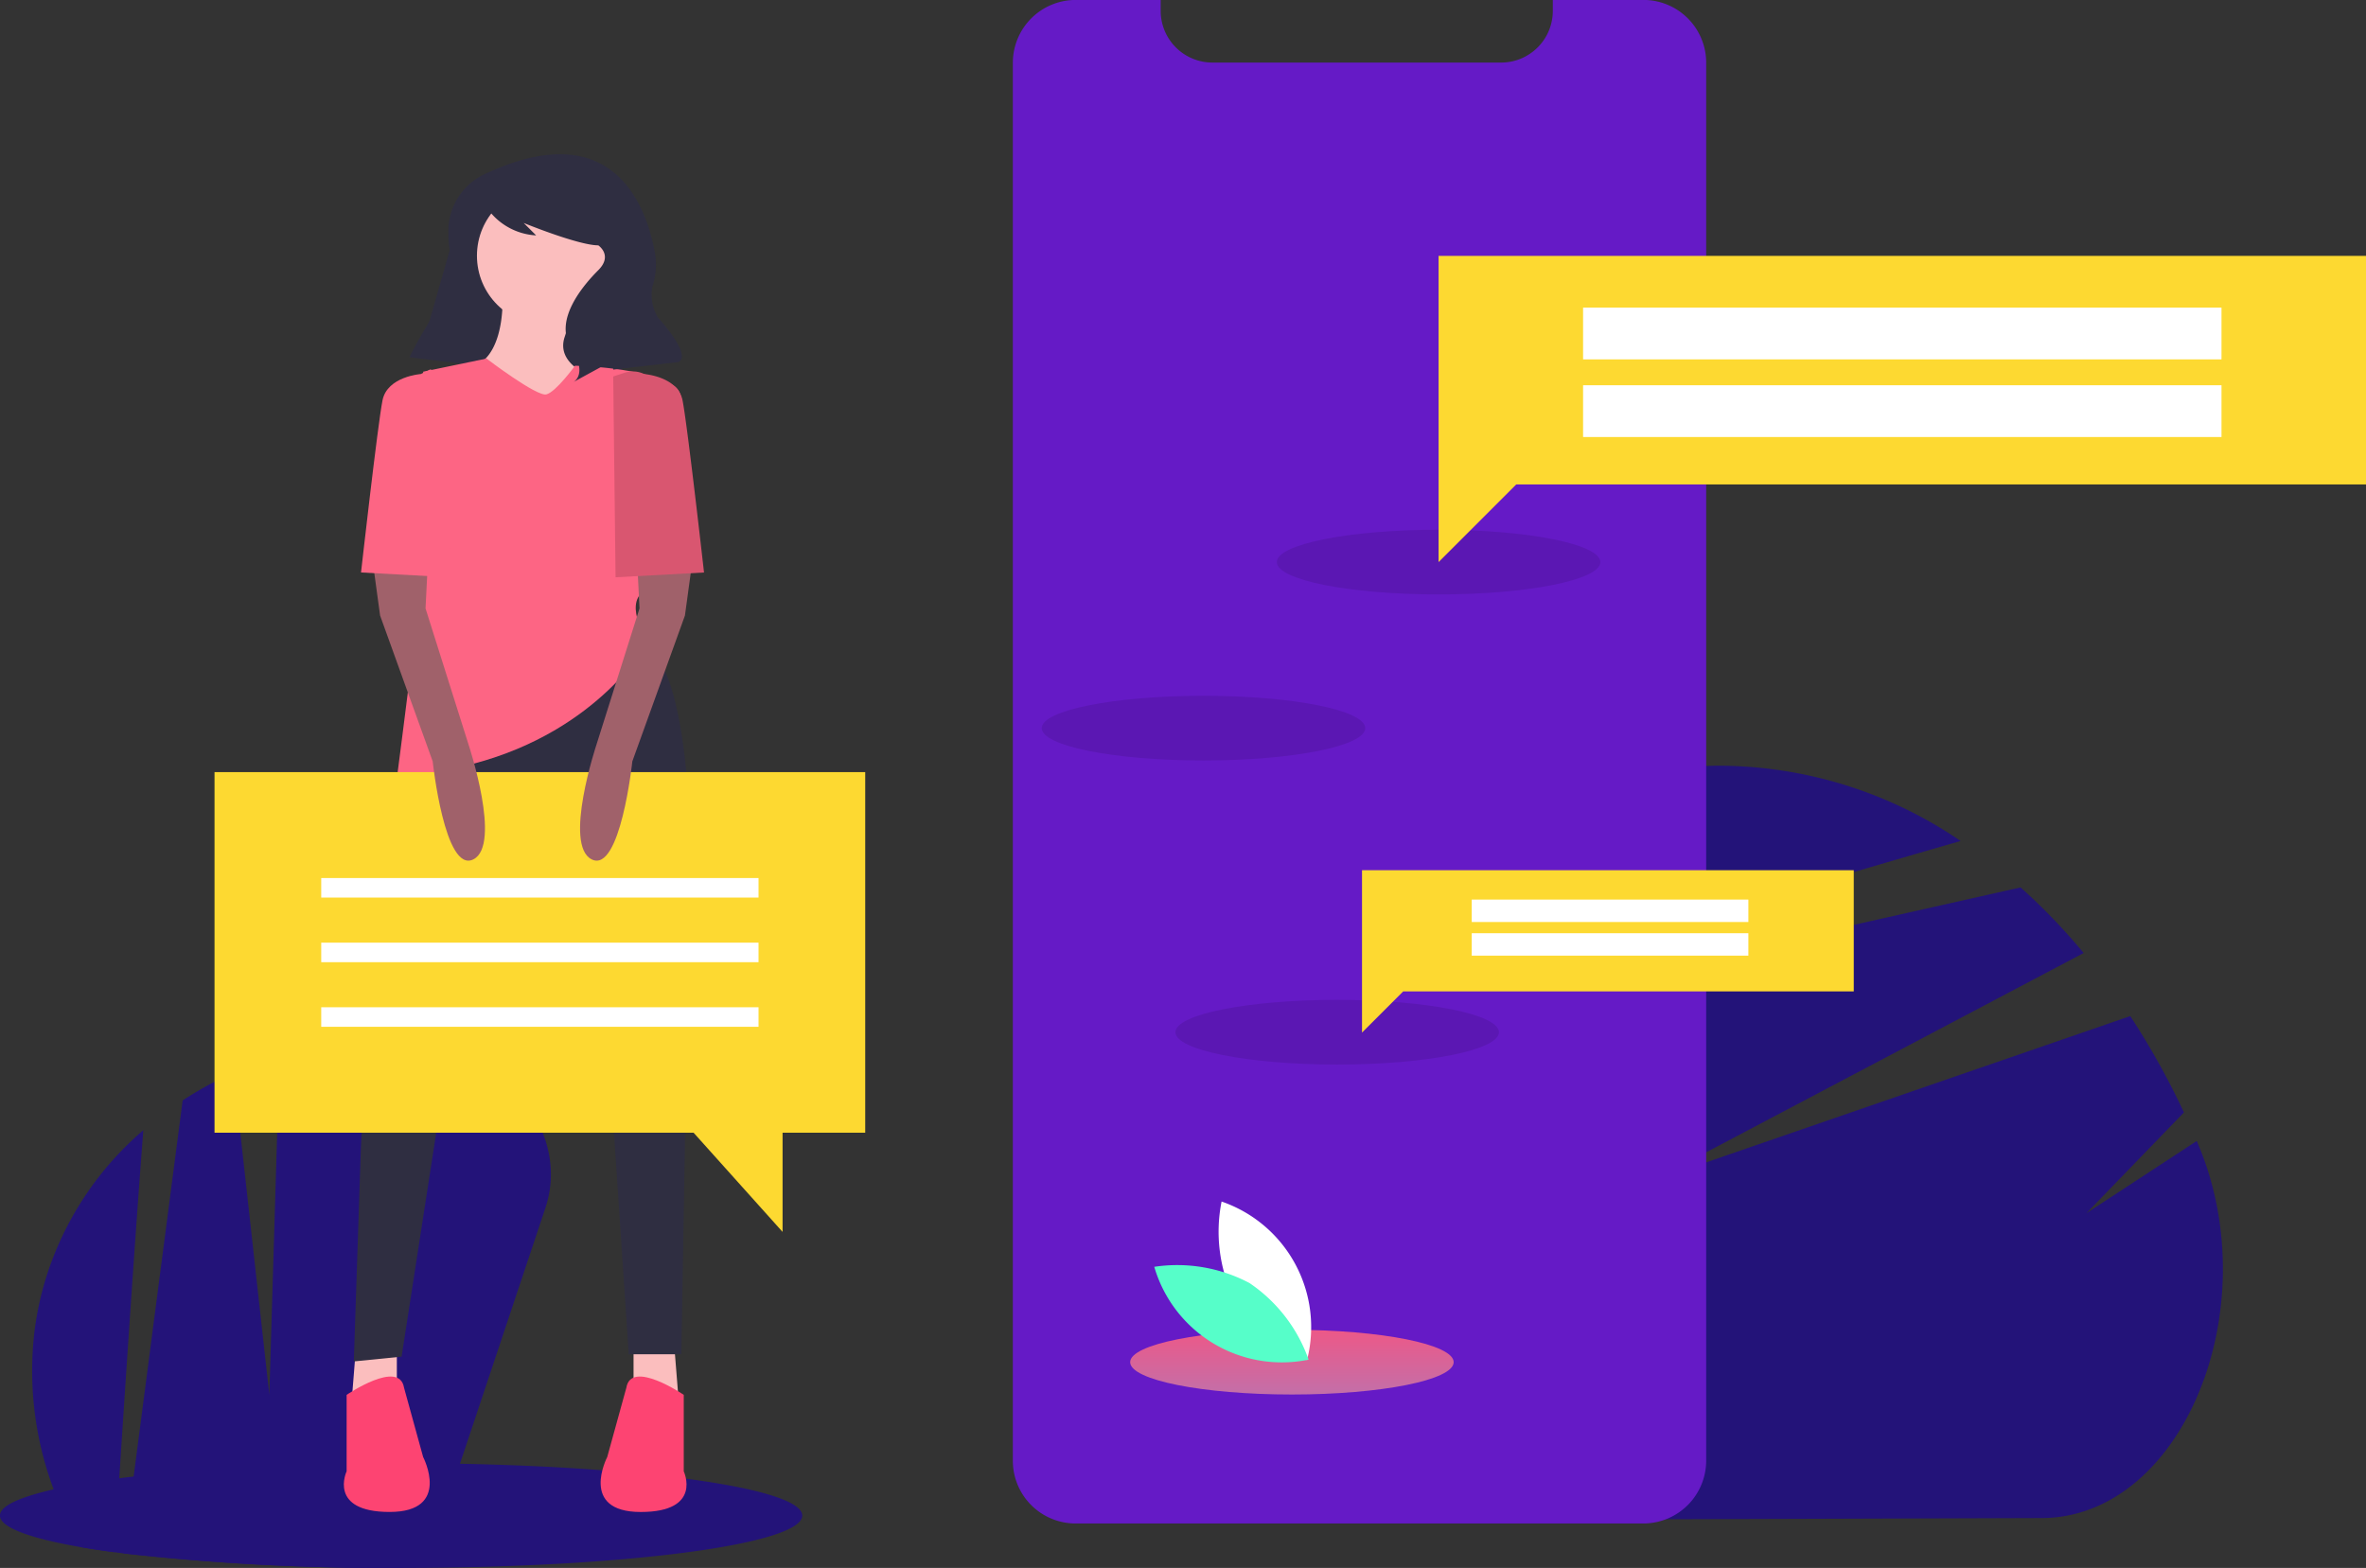 <svg xmlns="http://www.w3.org/2000/svg" xmlns:xlink="http://www.w3.org/1999/xlink" width="154.243" height="102.23" viewBox="0 0 154.243 102.23"><rect x="0" y="0" width="154.243" height="102.23" fill="#333333" stroke="none"/><defs><style>.a{fill:#231379;}.b{fill:#651ac6;}.c{opacity:0.1;}.d{fill:url(#a);}.e{fill:#fdd931;}.f{fill:#fff;}.g{fill:#56fec9;}.h{fill:#2f2e41;}.i{fill:#fbbebe;}.j{fill:#fd4472;}.k{fill:#fd6584;}.l{fill:#a0616a;}.m{fill:#d95670;}</style><linearGradient id="a" x1="0.5" x2="0.5" y2="1" gradientUnits="objectBoundingBox"><stop offset="0" stop-color="#ed5887"/><stop offset="1" stop-color="#c36fa9"/></linearGradient></defs><g transform="translate(-720 -672.11)"><g transform="translate(720 672.11)"><g transform="translate(2.09 49.923)"><path class="a" d="M705.88,539.091l-32.229.107c-8.55-2.569-15.555-11.492-15.6-24.871a37.891,37.891,0,0,1,.455-6.02l25.959-5.832,20.026-4.5a39.818,39.818,0,0,1,4.113,4.277l-19.149,10.111-9.033,4.77,10.151-3.5,21.069-7.269a51.078,51.078,0,0,1,3.5,6.281l-6.357,6.57,7.191-4.708.092.217C720.628,525.543,714.974,539.06,705.88,539.091Z" transform="translate(-574.857 -490.039)"/><path class="a" d="M704.232,446.434c-4.874,1.4-10.866,3.168-17.026,5.007-8.908,2.658-18.167,5.464-24.909,7.515l0-.024a9.265,9.265,0,0,1,1.71-3.969c4.994-6.493,11.353-11.029,18.43-12.713h0a26.56,26.56,0,0,1,6.074-.725A28.021,28.021,0,0,1,704.232,446.434Z" transform="translate(-578.506 -441.524)"/><path class="a" d="M136.319,577.313,130.747,594l-1.368,4.1a13.8,13.8,0,0,1-2.335,2.694h-.131a153.5,153.5,0,0,1-18.093-.948l.654-5.013,1.4-10.751,1.794-13.768a25.533,25.533,0,0,1,3.322-1.829l1.582,14.28.747,6.736.217-7.213.449-14.972a29.948,29.948,0,0,1,4.328-1.052l2.349,5.357-1.111-5.537.143-.018C131.83,565.209,138.277,571.447,136.319,577.313Z" transform="translate(-102.851 -548.489)"/><path class="a" d="M73.618,610.546c-.264,3.41-.561,7.609-.856,11.933-.247,3.635-.492,7.355-.713,10.763-.11,1.7-.214,3.323-.308,4.819-.8-.105-1.545-.219-2.233-.338a25.638,25.638,0,0,1-1.734-3.76,21.979,21.979,0,0,1-1.265-10.178h0a20.287,20.287,0,0,1,.908-4.052,20.871,20.871,0,0,1,6.2-9.186Z" transform="translate(-66.365 -586.781)"/></g><path class="a" d="M103.8,768.371c0,1.881-11.639,3.406-26.022,3.415h-.131a153.508,153.508,0,0,1-18.093-.948l-.593-.079c-.8-.105-1.545-.219-2.233-.337-3.286-.572-5.233-1.282-5.233-2.052,0-.623,1.274-1.2,3.5-1.708,1.175-.266,2.615-.508,4.274-.721q.458-.061.939-.115a156.74,156.74,0,0,1,17.439-.87c1.3,0,2.583.013,3.834.037C94.112,765.234,103.8,766.654,103.8,768.371Z" transform="translate(-51.5 -669.557)"/><path class="b" d="M566.362,90.56V181.7a4.1,4.1,0,0,1-4.1,4.093h-37a4.089,4.089,0,0,1-4.1-4.093V90.56a4.1,4.1,0,0,1,4.1-4.1H530.8v.71a3.373,3.373,0,0,0,3.372,3.373h18.818a3.345,3.345,0,0,0,2-.658,3.134,3.134,0,0,0,.332-.278,3.363,3.363,0,0,0,1.041-2.437v-.71h5.9A4.094,4.094,0,0,1,566.362,90.56Z" transform="translate(-455.133 -86.464)"/><ellipse class="c" cx="10.545" cy="2.109" rx="10.545" ry="2.109" transform="translate(83.238 34.538)"/><ellipse class="c" cx="10.545" cy="2.109" rx="10.545" ry="2.109" transform="translate(67.912 45.365)"/><ellipse class="c" cx="10.545" cy="2.109" rx="10.545" ry="2.109" transform="translate(76.629 65.19)"/><ellipse class="d" cx="10.545" cy="2.109" rx="10.545" ry="2.109" transform="translate(73.677 86.703)"/><path class="e" d="M663.558,403.5H631.5v10.586l2.684-2.684h29.374Z" transform="translate(-542.708 -346.763)"/><rect class="f" width="18.035" height="1.462" transform="translate(95.944 58.652)"/><rect class="f" width="18.035" height="1.462" transform="translate(95.944 60.845)"/><path class="e" d="M727.46,118.642H667v19.966l5.062-5.062h55.4Z" transform="translate(-573.217 -101.96)"/><rect class="f" width="41.619" height="3.375" transform="translate(103.204 20.056)"/><rect class="f" width="41.619" height="3.375" transform="translate(103.204 25.118)"/><path class="f" d="M617.466,649.876a10.06,10.06,0,0,0,4.805,4.079A8.662,8.662,0,0,0,616.7,643.62,10.06,10.06,0,0,0,617.466,649.876Z" transform="translate(-537.063 -565.281)"/><path class="g" d="M592.888,674.285a10.061,10.061,0,0,1,3.849,4.992,8.662,8.662,0,0,1-10.062-6.053A10.061,10.061,0,0,1,592.888,674.285Z" transform="translate(-511.427 -590.629)"/></g><g transform="translate(733.985 682.169)"><path class="h" d="M442.83,133.3l5.833,1.026,1.944-9.746-4.7-2.052Z" transform="translate(-429.476 -120.12)"/><path class="h" d="M483.418,142.319l5.833,1.026L491.2,133.6l-4.7-2.052Z" transform="translate(-463.05 -127.581)"/><path class="i" d="M523.631,556.815v4.052h2.961l-.312-3.9Z" transform="translate(-496.314 -479.36)"/><path class="i" d="M420.162,556.815v4.052H417.2l.312-3.9Z" transform="translate(-408.276 -479.36)"/><path class="h" d="M578.482,436.1l-2.368,14.433a86.212,86.212,0,0,0-1.09,11.106l-.439,13.271,3.117-.312,2.338-15.119s6.079-22.444,8.261-17.924,3.273,18.859,3.273,18.859l.935,14.028h3.429l.312-18.392s1.87-25.717-2.806-27.9Z" transform="translate(-565.505 -396.205)"/><path class="j" d="M673.117,705.65s-3.429-2.338-3.741-.468l-1.247,4.52s-1.87,3.585,2.182,3.585,2.806-2.65,2.806-2.65Z" transform="translate(-642.527 -624.766)"/><path class="j" d="M571.014,705.65s3.429-2.338,3.741-.468L576,709.7s1.87,3.585-2.182,3.585-2.805-2.65-2.805-2.65Z" transform="translate(-562.401 -624.766)"/><circle class="i" cx="4.52" cy="4.52" r="4.52" transform="translate(17.108 2.095)"/><path class="i" d="M621.554,292.856s.468,4.364-1.87,5.3l3.9,4.676,5.143-3.585s-3.741-.779-3.117-2.961a16.41,16.41,0,0,0,.623-2.494Z" transform="translate(-602.81 -284.293)"/><path class="k" d="M596.649,320.366s3.273,2.494,3.9,2.338,1.87-1.87,1.87-1.87,4.6.078,6.468,1.325-1.792,8.962-1.792,8.962,1.013,3.507-.234,4.442.312,3.273.312,3.273-3.117,5.767-11.378,7.949c0,0-5.143,2.026-4.988.935s1.714-13.56,1.714-13.56V321.223Z" transform="translate(-578.918 -307.048)"/><path class="h" d="M600.585,244.542a4.089,4.089,0,0,0-2.48,3.894,5.51,5.51,0,0,0,.164,1.476,4.326,4.326,0,0,1-.812,3.359,33.248,33.248,0,0,0-1.887,3.246l-.007.015,2.592.324.551-4.3a21.4,21.4,0,0,1,1.7-6.033l.018-.04a4.174,4.174,0,0,0,3.4,2.106l-.81-.81s3.565,1.458,4.861,1.458c0,0,.972.648,0,1.62s-2.917,3.241-1.782,5.023.162,2.268.162,2.268l1.782-.972.81-.486v.648l4.213-.486s1.134-.162-1.3-2.917a2.888,2.888,0,0,1-.361-1.992,4.653,4.653,0,0,0,.177-2.176C611.036,246.734,608.9,240.695,600.585,244.542Z" transform="translate(-582.857 -243.3)"/><path class="e" d="M365.556,341.7h42.42v23.512h-5.388v6.466l-5.8-6.466H365.556Z" transform="translate(-365.556 -301.418)"/><rect class="f" width="28.509" height="1.274" transform="translate(35.465 48.462) rotate(180)"/><rect class="f" width="28.509" height="1.274" transform="translate(35.465 52.675) rotate(180)"/><rect class="f" width="28.509" height="1.274" transform="translate(35.465 56.887) rotate(180)"/><path class="l" d="M581.8,396.736l.468,3.429,3.429,9.508s.779,7.326,2.65,6.39-.312-7.481-.312-7.481L585.23,399.7l.156-3.117Z" transform="translate(-571.474 -370.092)"/><path class="k" d="M583.214,324.936l-1.406-.458-.62.3s-2.182.156-2.494,1.715-1.4,11.222-1.4,11.222l5.767.312Z" transform="translate(-567.743 -310.45)"/><path class="l" d="M667.25,396.736l-.468,3.429-3.429,9.508s-.779,7.326-2.65,6.39.312-7.481.312-7.481l2.806-8.884-.156-3.117Z" transform="translate(-636.115 -370.092)"/><path class="m" d="M672.447,325.558l.75-.244a1.706,1.706,0,0,1,1.276.089h0s2.182.156,2.494,1.715,1.4,11.222,1.4,11.222l-5.767.312Z" transform="translate(-646.455 -311.072)"/></g></g></svg>